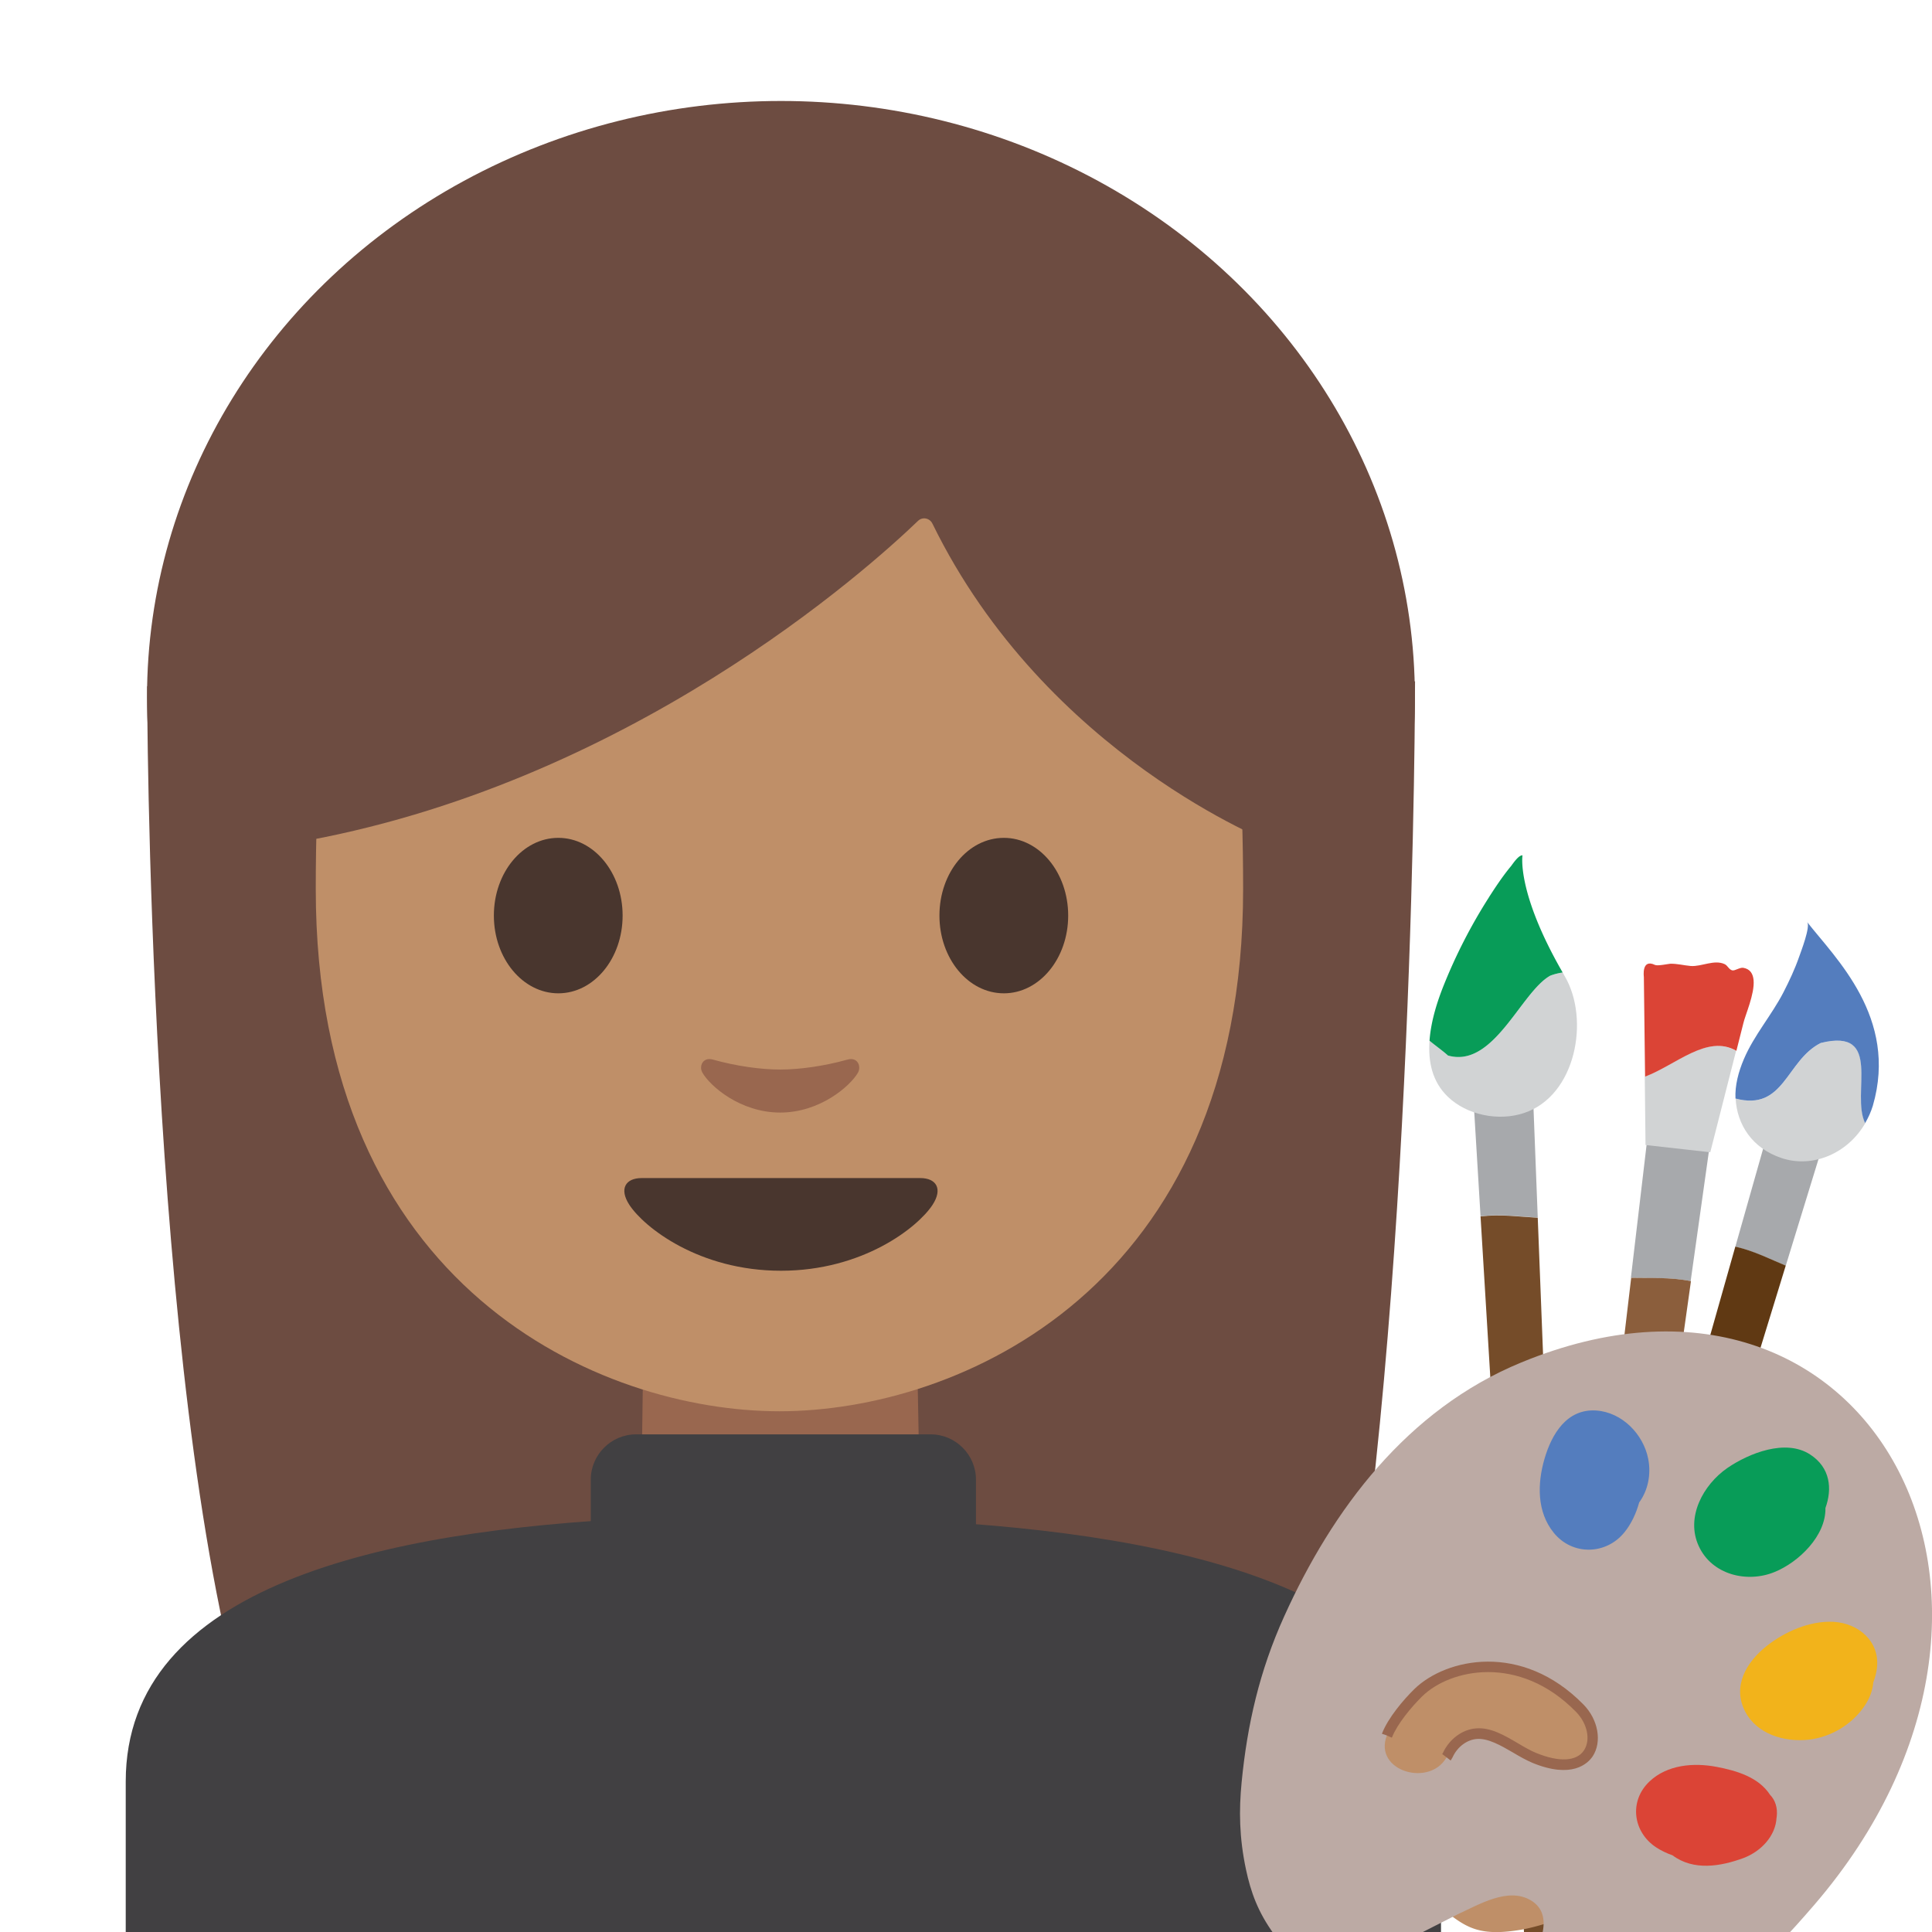 <svg xmlns="http://www.w3.org/2000/svg" xmlns:xlink="http://www.w3.org/1999/xlink" aria-hidden="true" role="img" class="iconify iconify--noto-v1" width="1em" height="1em" preserveAspectRatio="xMidYMid meet" viewBox="0 0 128 128"><path fill="#6d4c41" d="M16.26 113.61C9.74 91.27 9.75 45.47 9.75 45.47l84-.33s0 41.49-4.88 68.19l-72.61.28z"></path><ellipse cx="51.74" cy="46.19" fill="#6d4c41" rx="42" ry="39.5"></ellipse><path fill="#99674f" d="M51.69 90.18h-9.08l-.14 10.4c0 4.53 3.84 8.88 8.4 8.88h1.65c4.56 0 8.45-4.18 8.45-8.71l-.2-10.57h-9.08z"></path><path fill="#bf8f68" d="M51.64 13.51c-24.35 0-30.72 18.87-30.72 45.39c0 26.51 18.89 34.6 30.72 34.6c11.83 0 30.72-8.09 30.72-34.6c0-26.52-6.37-45.39-30.72-45.39z"></path><path fill="#49362e" d="M60.97 78.05H42.51c-1.06 0-1.51.71-.81 1.78c.98 1.49 4.61 4.36 10.04 4.36s9.06-2.87 10.04-4.36c.7-1.07.25-1.78-.81-1.78zM41.25 60.66c0 2.84-1.9 5.15-4.26 5.15c-2.35 0-4.27-2.3-4.27-5.15c0-2.85 1.91-5.15 4.27-5.15c2.35 0 4.26 2.3 4.26 5.15m20.99 0c0 2.84 1.9 5.15 4.27 5.15c2.35 0 4.26-2.3 4.26-5.15c0-2.85-1.91-5.15-4.26-5.15c-2.37 0-4.27 2.3-4.27 5.15"></path><path fill="#99674f" d="M56.15 70.2c-1.57.44-3.2.66-4.46.66s-2.89-.22-4.46-.66c-.67-.19-.94.45-.69.87c.5.88 2.5 2.64 5.15 2.64c2.65 0 4.65-1.77 5.15-2.64c.24-.42-.02-1.06-.69-.87z"></path><path fill="#6d4c41" d="M60.82 34.51c-3.23 3.11-19.29 17.58-41.42 21.35V26.2S28.95 7.25 51.87 7.25s32.47 19.43 32.47 19.43v29.19S69.32 50.11 61.78 34.7c-.18-.38-.66-.48-.96-.19z"></path><path fill="#a7a9ac" d="m117.35 74.21l-2.38 8.39c1.27.29 2.34.85 3.34 1.26l2.64-8.59l-3.6-1.06z"></path><path fill="#603913" d="m99.79 136.17l2.25.66l16.27-52.98c-1-.41-2.07-.97-3.34-1.26l-15.18 53.58z"></path><path fill="#d1d3d4" d="M120.64 69.1c-2.32 1.16-2.4 4.54-5.65 3.68c.09 1.72 1.09 3.3 3.06 3.95c2.06.68 4.38-.32 5.53-2.32c-.96-1.94 1.23-6.35-2.94-5.31z"></path><path fill="#547dbe" d="M119.73 61.09c.23.3-.41 1.95-.54 2.32c-.28.8-.64 1.57-1.03 2.33c-.79 1.53-1.94 2.83-2.62 4.42c-.37.87-.6 1.75-.56 2.62c3.25.86 3.34-2.52 5.65-3.68c4.17-1.04 1.98 3.37 2.94 5.31c.21-.36.38-.73.51-1.15c1.7-5.84-2.5-9.8-4.35-12.17z"></path><path fill="#a7a9ac" d="m97.53 71.32l.56 9.26c1.37-.16 2.65.03 3.79.09l-.37-9.55l-3.98.2z"></path><path fill="#754c29" d="m101.68 139.73l2.49-.12l-2.29-58.93c-1.14-.06-2.42-.25-3.79-.09l3.59 59.14z"></path><path fill="#d1d3d4" d="M95.93 69.93c-.35-.32-.8-.63-1.22-.98c-.1 1.37.17 2.7 1.2 3.7c1.28 1.24 3.39 1.65 5.06 1.09c3.45-1.14 4.37-6.22 2.7-9.06c-.05-.09-.09-.17-.14-.25c-.26.04-.53.1-.82.21c-1.95 1.08-3.74 6.16-6.78 5.29z"></path><path fill="#089c58" d="M100.87 56.67c-.25-.03-.63.54-.75.7c-.5.6-.94 1.25-1.36 1.9c-.04.06-.08.12-.12.19a34.955 34.955 0 0 0-2.97 5.77c-.44 1.09-.87 2.42-.96 3.72c.42.35.88.67 1.22.98c3.04.87 4.83-4.21 6.78-5.29c.29-.11.56-.17.82-.21c-3.07-5.33-2.66-7.76-2.66-7.76z"></path><path fill="#a7a9ac" d="m113.36 75.28l-1.35 9.6c-1.41-.28-2.76-.18-3.96-.22l1.17-9.91l4.14.53z"></path><path fill="#8b5e3c" d="m103.41 146.17l-2.58-.33l7.24-61.18c1.19.03 2.54-.06 3.96.22l-8.62 61.29z"></path><path fill="#d1d3d4" d="m108.97 71.33l.05 4.53l4.29.48l1.71-6.72c-1.93-1.12-4.02.95-6.05 1.71z"></path><path fill="#db4436" d="M116.18 64.94c-.04-.42-.22-.74-.68-.82c-.23-.04-.56.21-.73.17c-.22-.05-.31-.32-.5-.41c-.69-.33-1.53.17-2.25.12c-.46-.04-.9-.16-1.36-.15c-.14.01-.84.16-1.01.08c-.91-.44-.74.79-.74.79l.08 6.61c2.03-.76 4.12-2.83 6.05-1.71c.15-.61.31-1.21.46-1.82c.12-.54.76-1.95.68-2.86z"></path><g fill="#414042"><path d="M59.5 110.88H44.3c-2.84 0-5.16-2.32-5.16-5.16v-7.69c0-1.65 1.35-3 3-3h19.52c1.65 0 3 1.35 3 3v7.69c0 2.84-2.33 5.16-5.16 5.16z"></path><path d="M8.33 118.03V128h87.14v-9.97c0-12.53-17.12-16.39-34.47-17.28c-.08.75-.25 6.81-9.23 6.81c-8.77 0-9.07-5.4-9.27-6.98c-17.09.81-34.17 4.46-34.17 17.45z"></path></g><path fill="#bf8f68" d="M95.66 109.71c1.22-.57 2.45-.37 3.64.15c.97-1.12 2.76-2.91 3.34-3.35c.69-.52 1.64-1.17 2.9.09c.82.82 1.08 1.84.01 2.87c-.4.38-.82.77-1.23 1.14l.56.38c.39-.33.75-.63 1.02-.86c1.15-.96 2.31-.87 3.3.37c.87 1.08.35 2.34-.29 2.93c-.34.31-1.4 1.07-2.46 1.77l.07.3l.01.1c.7-.41 1.38-.79 1.87-1.06c1.3-.72 2.45-.4 3.05.6c.73 1.21-.01 2.3-.7 2.82c-.52.39-2.51 1.54-3.89 2.24l.04.52c.1-.06.19-.11.3-.17c.02-.01.03-.02.05-.03l.27-.15a.21.21 0 0 0 .06-.04c.11-.06.21-.12.32-.18c0 0 .01 0 .01-.01c.11-.06.23-.13.35-.19c.02-.01.04-.02.07-.04l.27-.15c.04-.02.07-.04.11-.06c.08-.04.15-.08.23-.12l.12-.06c.08-.04.15-.08.22-.12c.04-.02.07-.04.11-.06c.11-.06.21-.11.31-.16c1.21-.62 1.99-.47 2.52.46c.75 1.3-.2 2.49-.86 2.93c-.66.44-3.09 1.69-4.01 1.95c-.06.02-.12.03-.18.04l.04.53c-3.22 2.26-6.44 2.76-6.44 2.76c-2.61.44-3.53-.09-4.82-1.08c-1.46-1.13-2.72-2.85-2.92-3.12c-2.14-2.87-2.97-5.17-1.93-8.48c.25-.8.54-2.07 2.13-3.69c.6-.65 1.62-1.38 2.43-1.77z"></path><path fill="#bcaaa4" d="M100.78 90.27c-7.55 3.11-12.5 9.73-15.7 16.82c-1.64 3.62-2.45 7.19-2.82 11c-.18 1.85-.16 3.65.29 5.77c.31 1.46.78 2.81 1.86 4.29c.53.73 1.22 1.32 2.15 1.65c.5.18 1.13.23 2.21.17c2.22-.11 3.58-.93 5.46-1.95c.78-.4 1.56-.79 2.34-1.19c1.42-.65 3.33-1.81 4.83-.94c1.75 1.01.46 3.44-.42 4.66c-.35.49-.7.98-1.04 1.47c-.46.68-.9 1.38-1.16 2.02c-.13.3-.22.6-.24.89c-.03.31.03.63.25.95c.24.35.66.55 1.15.69c1.2.34 2.47.28 3.73.08c4.44-.72 8.68-3.05 12.12-5.93c1.43-1.2 2.69-2.52 4.43-4.54c17.28-20.12 3.57-45.4-19.44-35.91z"></path><path fill="#bf8f68" d="M97.81 114.85c1.29-.1 2.63 1.12 3.83 1.61c3.96 1.62 4.73-1.55 3.01-3.3c-3.91-3.97-8.72-2.93-10.69-1.02c-.74.72-1.7 1.88-2.07 2.82c-.96 2.42 3 3.54 4.03 1.31c.34-.76 1.06-1.35 1.89-1.42z"></path><path fill="#99674f" d="M104.9 112.92c-4.08-4.15-9.08-3.06-11.18-1.03c-.74.72-1.75 1.92-2.15 2.94c-.01.01-.01.03-.01.04c.1.03.2.06.3.1c.11.05.22.1.34.15c.01 0 .01-.01.02-.01c0-.01 0-.01.01-.02c.34-.86 1.25-1.97 1.99-2.7c.94-.92 2.54-1.61 4.37-1.61c1.85 0 3.94.71 5.82 2.63c.76.77.99 1.87.53 2.56c-.49.73-1.64.79-3.16.17c-.37-.15-.77-.38-1.19-.63c-.9-.53-1.82-1.08-2.8-1c-.91.07-1.77.71-2.19 1.62c-.01.03-.04.05-.05.08c.18.13.37.28.56.43c.04-.07.09-.14.13-.22c.31-.68.94-1.16 1.61-1.21c.75-.05 1.58.43 2.39.9c.42.25.86.5 1.28.68c2.62 1.08 3.67.06 4-.43c.63-.96.37-2.44-.62-3.44z"></path><path fill="#547dbe" d="M109.2 96.66c-.32-1.64-1.73-3.09-3.44-3.21c-1.95-.13-2.95 1.55-3.43 3.19s-.52 3.52.61 4.91c1.24 1.53 3.48 1.47 4.69-.04c.44-.54.77-1.24.97-1.97c.58-.79.8-1.85.6-2.88z"></path><path fill="#089c58" d="M119.92 96.36c-1.62-1.05-4.05-.08-5.48.9c-1.6 1.11-2.78 3.26-1.89 5.18c.87 1.89 3.19 2.46 5.02 1.71c1.6-.65 3.41-2.4 3.37-4.24c.46-1.27.33-2.68-1.02-3.55z"></path><path fill="#f2b31b" d="M121.47 107.45c-1.58-.08-3.25.66-4.46 1.63c-1.32 1.06-2.25 2.65-1.39 4.31c.78 1.51 2.61 2.04 4.19 1.87c1.49-.16 2.92-1.02 3.75-2.28c.3-.45.51-.98.55-1.52c.11-.29.2-.6.24-.93c.22-1.78-1.22-2.99-2.88-3.08z"></path><path fill="#db4436" d="M117.27 118.91c-.76-1.17-2.22-1.6-3.54-1.85c-1.51-.29-3.26-.15-4.44.96c-1.38 1.3-1.11 3.35.43 4.37c.32.21.69.39 1.09.53c1.39 1.04 3.18.74 4.7.18c1.17-.44 2.13-1.47 2.19-2.67c0-.02.01-.03.01-.04c.08-.64-.11-1.14-.44-1.48z"></path></svg>
